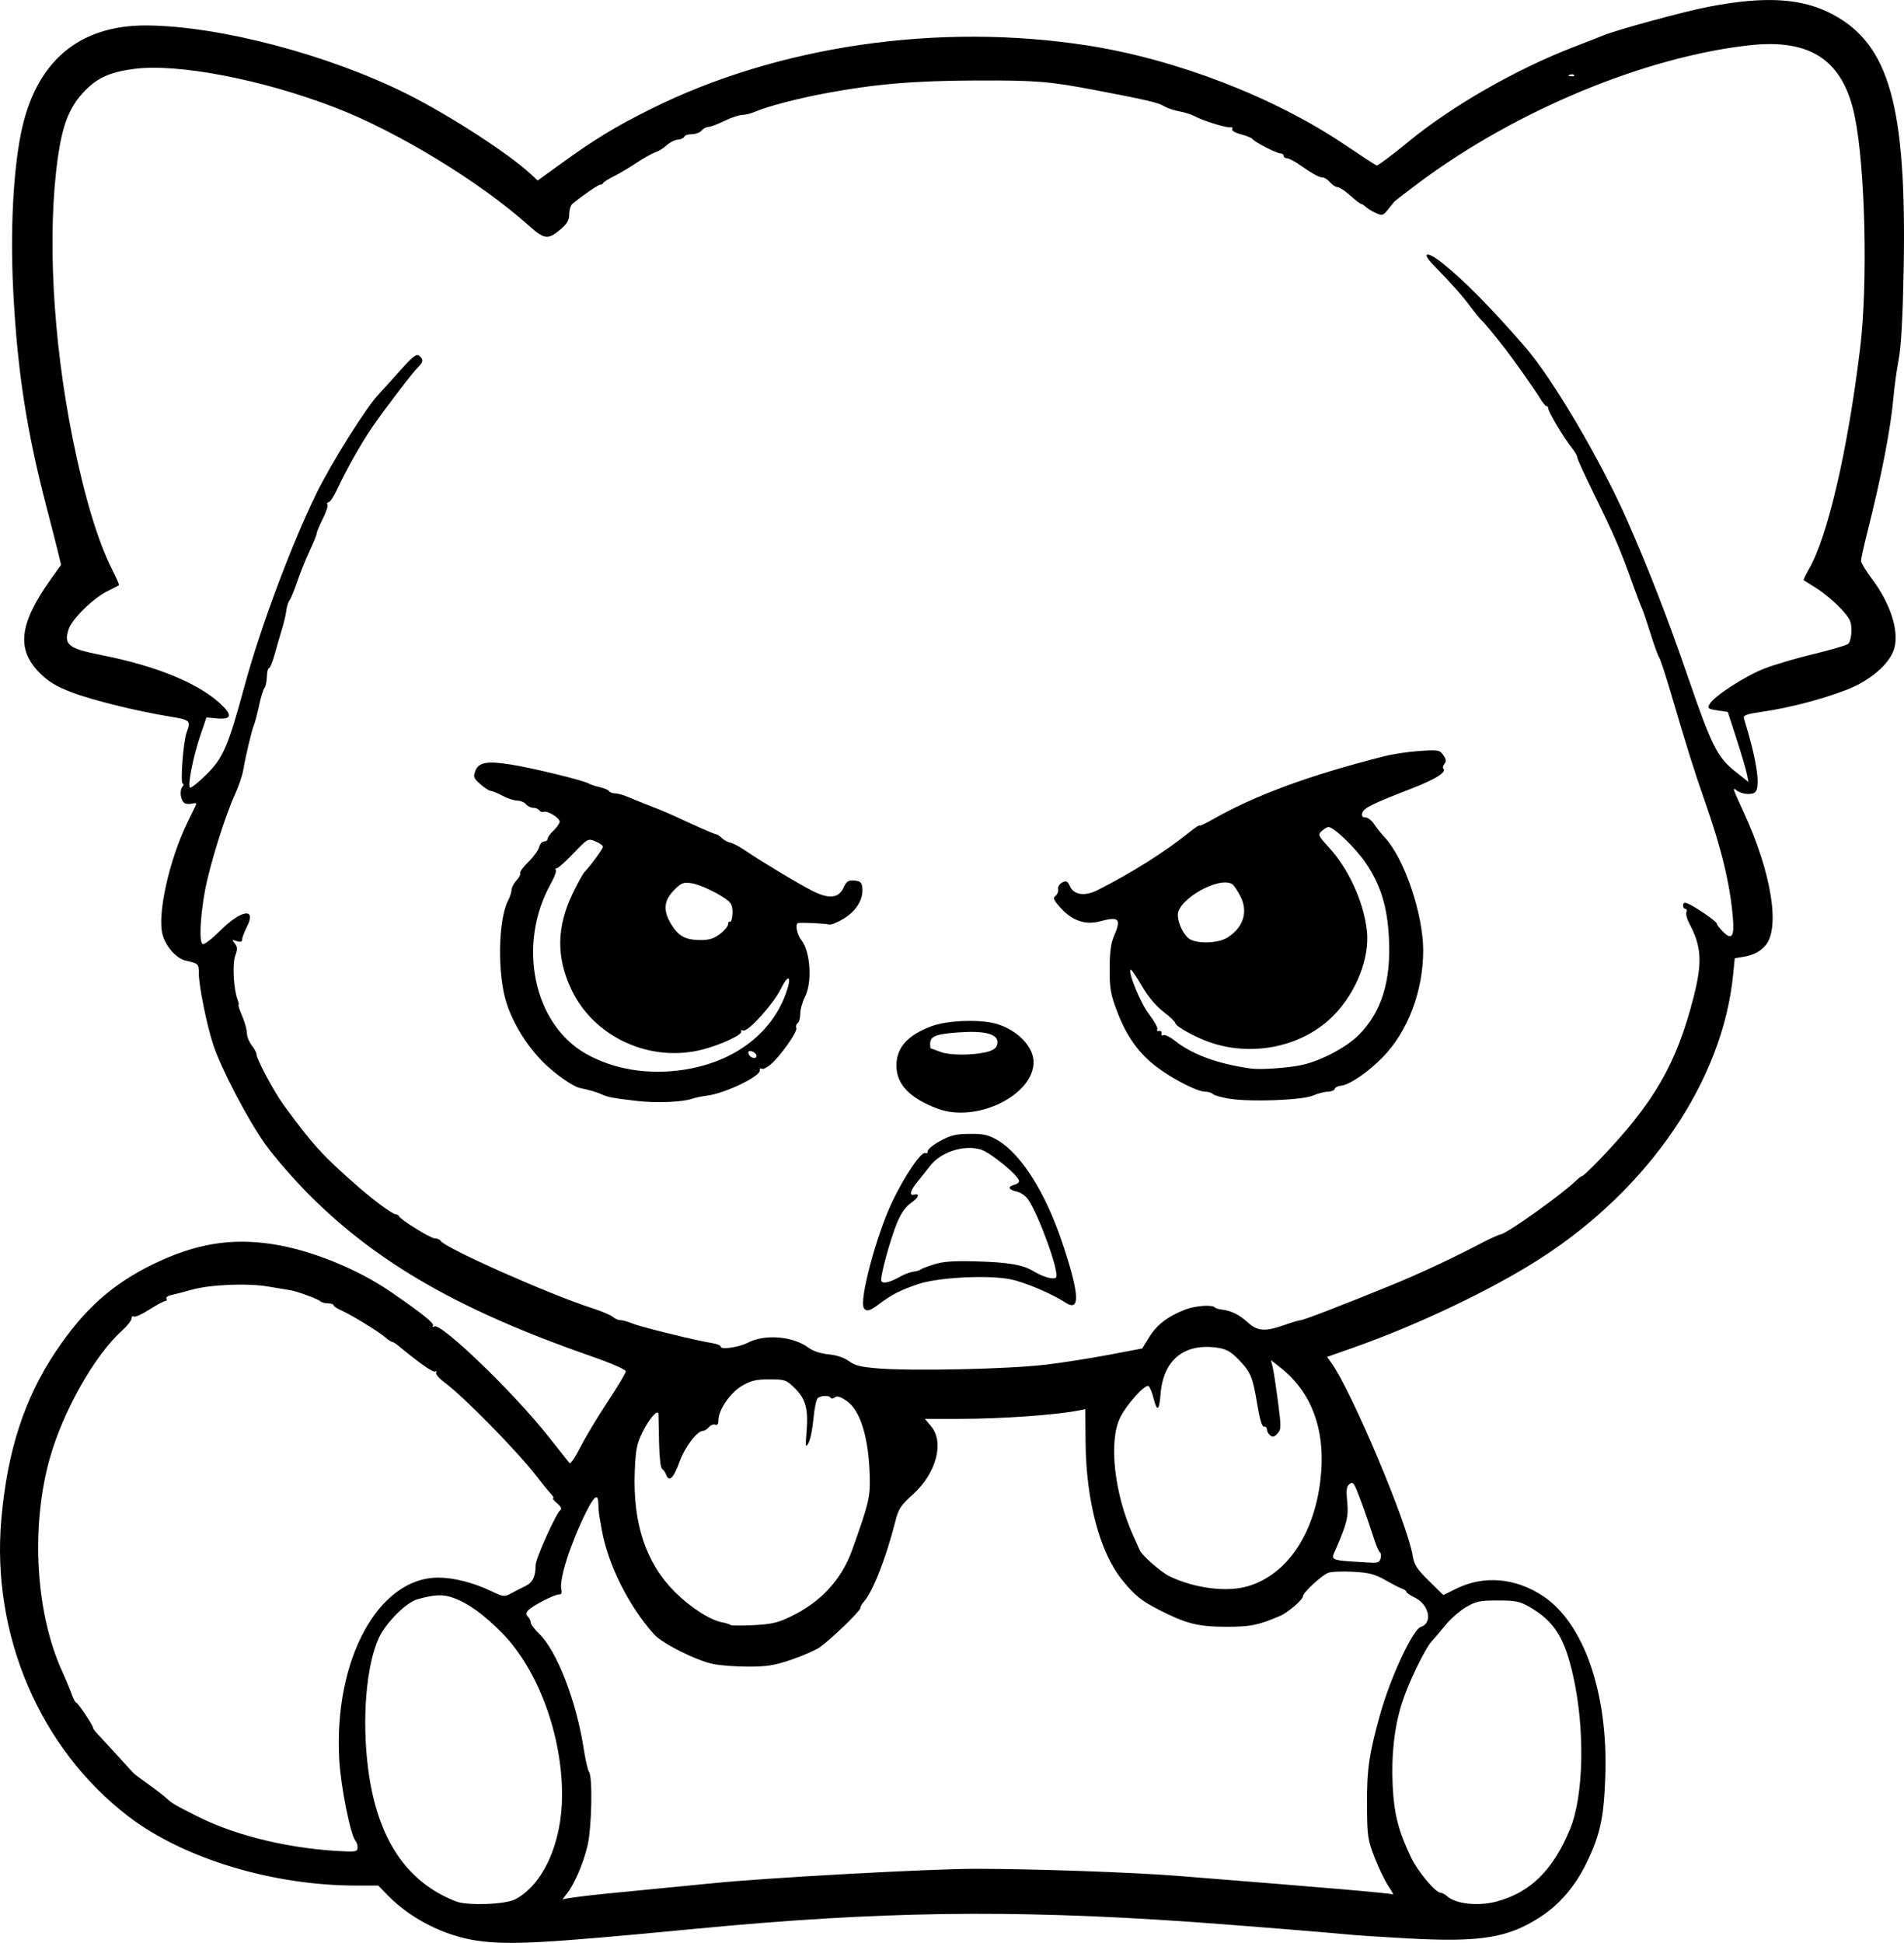 <?xml version="1.0" encoding="UTF-8" standalone="no"?>
<!-- Created with Inkscape (http://www.inkscape.org/) -->

<svg
   width="209.423mm"
   height="213.683mm"
   viewBox="0 0 209.423 213.683"
   version="1.1"
   id="svg5"
   xml:space="preserve"
   xmlns="http://www.w3.org/2000/svg"
   xmlns:svg="http://www.w3.org/2000/svg"><defs
     id="defs2" /><g
     id="layer1"
     transform="translate(22.876,-43.913)"><path
       style="fill:#000000;stroke-width:0.265"
       d="m 29.562,257.346 c -3.559,-0.518 -7.312,-2.427 -9.785,-4.977 l -1.046,-1.078 h -2.432 c -9.207,0 -19.022,-2.982 -25.066,-7.616 -9.731,-7.46 -15.076,-19.97 -13.963,-32.675 0.658,-7.509 2.531,-13.278 5.988,-18.447 3.107,-4.644 6.228,-7.435 10.773,-9.633 4.589,-2.219 8.486,-2.87 13.033,-2.179 4.214,0.64 9.368,2.722 13.097,5.289 3.359,2.312 4.747,3.425 4.589,3.679 -0.103,0.166 -0.047,0.202 0.137,0.088 0.732,-0.452 8.827,7.357 12.592,12.149 1.144,1.455 2.171,2.75 2.282,2.877 0.112,0.127 0.645,-0.647 1.185,-1.72 0.54,-1.073 1.888,-3.32 2.996,-4.994 1.108,-1.673 2.015,-3.193 2.015,-3.376 5e-5,-0.191 -1.582,-0.884 -3.704,-1.621 -14.447,-5.023 -23.577,-10.239 -31.089,-17.761 -1.673,-1.676 -3.85,-4.176 -4.837,-5.556 -1.932,-2.702 -4.844,-8.264 -5.746,-10.975 -0.705,-2.118 -1.588,-6.479 -1.588,-7.841 0,-1.064 -0.046,-1.109 -1.429,-1.414 -1.038,-0.229 -2.203,-1.536 -2.564,-2.875 -0.599,-2.222 0.742,-8.234 2.753,-12.342 0.464,-0.948 0.889,-1.831 0.945,-1.962 0.056,-0.131 -0.139,-0.176 -0.434,-0.099 -0.294,0.077 -0.67,0.057 -0.835,-0.045 -0.434,-0.268 -0.589,-1.371 -0.249,-1.781 0.16,-0.193 0.183,-0.35 0.051,-0.35 -0.301,0 0.055,-4.677 0.431,-5.667 0.478,-1.257 0.374,-1.357 -1.778,-1.708 -3.73,-0.608 -8.654,-1.824 -10.91,-2.694 -1.685,-0.65 -2.528,-1.161 -3.477,-2.11 -2.591,-2.591 -2.27,-5.406 1.168,-10.246 l 1.176,-1.655 -0.333,-1.387 c -0.183,-0.763 -0.753,-2.995 -1.267,-4.959 -2.187,-8.364 -3.21,-15.002 -3.66,-23.755 -0.337,-6.544 -0.015,-13.089 0.854,-17.374 1.592,-7.846 6.343,-11.903 13.868,-11.842 7.996,0.065 19.97,3.221 28.576,7.53 4.733,2.37 11.213,6.569 13.675,8.862 l 0.711,0.662 2.332,-1.691 c 3.859,-2.798 6.132,-4.188 10.055,-6.147 13.994,-6.988 31.702,-9.568 48.104,-7.011 9.76,1.522 20.51,5.672 28.306,10.927 1.85,1.247 3.419,2.268 3.488,2.268 0.171,0 1.808,-1.224 3.396,-2.538 4.79,-3.966 11.979,-8.086 18.389,-10.539 1.382,-0.529 2.795,-1.081 3.139,-1.226 1.429,-0.604 8.851,-2.626 11.548,-3.147 6.289,-1.214 10.302,-0.967 13.693,0.84 6.227,3.319 8.123,10.112 7.797,27.938 -0.098,5.343 -0.271,8.532 -0.544,9.972 -0.22,1.164 -0.477,3.01 -0.571,4.101 -0.304,3.524 -1.299,8.66 -2.93,15.129 -0.355,1.409 -0.646,2.736 -0.646,2.95 0,0.214 0.532,1.097 1.183,1.962 2.042,2.716 3.01,5.697 2.483,7.642 -0.456,1.682 -2.618,3.562 -5.277,4.59 -2.69,1.039 -6.24,1.964 -9.204,2.398 -1.82,0.266 -2.171,0.394 -2.06,0.75 1.363,4.398 1.833,7.381 1.27,8.059 -0.323,0.389 -1.508,0.3 -2.086,-0.157 -0.484,-0.383 -0.437,-0.235 0.757,2.346 3.084,6.672 4.087,12.844 2.395,14.746 -0.595,0.668 -1.329,1.038 -2.424,1.219 l -0.926,0.154 -0.18,1.819 c -1.149,11.597 -9.171,23.429 -21.119,31.15 -5.309,3.431 -13.503,7.341 -20.698,9.876 l -2.839,1 0.492,0.695 c 2.263,3.195 8.364,17.688 8.92,21.19 0.156,0.981 0.457,1.446 1.78,2.744 l 1.592,1.563 1.464,-0.718 c 2.994,-1.469 6.468,-1.17 9.474,0.815 4.52,2.984 7.187,10.669 6.875,19.815 -0.156,4.573 -0.563,6.464 -2.052,9.525 -1.258,2.587 -2.962,4.583 -5.095,5.968 -3.555,2.31 -6.589,2.8 -14.597,2.359 -2.765,-0.152 -5.563,-0.333 -6.218,-0.401 -1.971,-0.205 -13.622,-1.142 -17.727,-1.425 -19.805,-1.367 -34.231,-1.163 -54.372,0.769 -16.777,1.609 -20.545,1.812 -24.069,1.299 z m 4.227,-4.539 c 3.089,-1.622 5.158,-6.225 5.158,-11.477 -7.9e-4,-6.653 -2.655,-13.807 -6.614,-17.831 -1.974,-2.006 -3.738,-3.276 -5.355,-3.855 -1.132,-0.405 -2.065,-0.366 -3.956,0.166 -1.221,0.344 -3.428,2.549 -4.208,4.205 -1.416,3.006 -1.909,9.049 -1.186,14.528 1.003,7.592 4.197,12.384 9.663,14.497 1.257,0.486 5.412,0.337 6.498,-0.233 z m 107.949,0.24 c 3.717,-0.993 6.218,-3.461 8.08,-7.975 1.505,-3.649 1.656,-10.922 0.347,-16.801 -0.947,-4.256 -2.087,-6.056 -4.838,-7.639 -1.045,-0.601 -1.512,-0.695 -3.457,-0.695 -1.982,-2e-5 -2.397,0.087 -3.498,0.734 -0.687,0.404 -1.699,1.289 -2.249,1.967 -0.55,0.678 -1.238,1.488 -1.529,1.8 -0.75,0.804 -2.616,4.69 -3.289,6.849 -0.825,2.645 -1.16,5.656 -1,9 0.15,3.13 0.637,5.032 2.032,7.932 0.754,1.567 2.691,3.865 3.259,3.865 0.154,0 0.473,0.176 0.71,0.39 0.938,0.849 3.42,1.111 5.432,0.573 z m -98.266,-0.832 c 2.241,-0.228 5.265,-0.525 6.72,-0.66 1.455,-0.135 3.836,-0.367 5.292,-0.516 5.91,-0.605 24.089,-1.601 29.072,-1.592 6.479,0.011 17.147,0.387 22.069,0.777 16.604,1.317 23.47,1.909 23.686,2.042 0.139,0.086 -0.063,-0.307 -0.449,-0.873 -0.386,-0.566 -1.073,-1.982 -1.527,-3.146 -0.778,-1.994 -0.827,-2.332 -0.851,-5.821 -0.026,-3.897 0.232,-5.666 1.467,-10.054 1.132,-4.022 3.572,-9.246 4.449,-9.524 1.347,-0.428 0.913,-2.481 -0.686,-3.243 -0.494,-0.235 -0.898,-0.511 -0.898,-0.613 0,-0.102 -0.208,-0.256 -0.463,-0.343 -0.255,-0.087 -1.087,-0.516 -1.85,-0.952 -1.139,-0.652 -1.771,-0.816 -3.526,-0.917 -1.176,-0.067 -2.422,-0.015 -2.768,0.117 -0.7,0.266 -2.769,2.179 -2.769,2.56 0,0.384 -1.638,1.801 -2.514,2.175 -2.416,1.032 -3.254,1.2 -5.953,1.197 -3.072,-0.004 -4.435,-0.35 -7.402,-1.88 -1.95,-1.006 -2.636,-1.563 -4.013,-3.262 -2.466,-3.043 -3.975,-8.717 -4.031,-15.152 l -0.032,-3.644 -0.661,0.137 c -2.4,0.497 -8.556,0.933 -13.159,0.933 h -3.822 l 0.685,0.814 c 1.475,1.753 0.575,5.162 -1.971,7.466 -1.398,1.265 -1.611,1.598 -1.997,3.116 -1,3.939 -2.459,7.644 -3.439,8.733 -0.207,0.23 -0.376,0.538 -0.376,0.684 0,0.324 -3.232,3.448 -4.442,4.294 -0.479,0.334 -1.887,0.954 -3.13,1.377 -1.861,0.633 -2.697,0.768 -4.739,0.768 -1.364,0 -3.111,-0.131 -3.882,-0.291 -1.875,-0.389 -5.597,-2.258 -6.501,-3.265 -2.792,-3.107 -5.091,-7.715 -5.751,-11.526 -0.088,-0.509 -0.204,-1.164 -0.257,-1.455 -0.053,-0.291 -0.106,-0.931 -0.117,-1.421 -0.026,-1.164 -0.47,-0.821 -1.407,1.085 -1.709,3.477 -2.934,7.355 -2.658,8.411 0.092,0.354 0.006,0.525 -0.266,0.525 -0.525,0 -3.004,1.288 -3.402,1.767 -0.234,0.281 -0.234,0.446 -0.002,0.678 0.168,0.168 0.306,0.461 0.306,0.651 0,0.19 0.405,0.731 0.9,1.204 1.97,1.881 4.126,7.454 4.937,12.766 0.178,1.164 0.43,2.253 0.56,2.42 0.422,0.542 0.312,6.167 -0.16,8.158 -0.484,2.043 -1.533,4.424 -2.38,5.406 -0.303,0.351 -0.42,0.563 -0.26,0.472 0.16,-0.091 2.125,-0.353 4.366,-0.581 z m -27.014,-5.106 c 0,-0.262 -0.104,-0.589 -0.231,-0.728 -0.542,-0.589 -1.618,-5.958 -1.786,-8.914 -0.626,-10.999 4.288,-20.044 10.889,-20.044 1.719,0 3.883,0.555 5.862,1.504 1.286,0.616 1.419,0.632 2.117,0.248 0.41,-0.226 1.117,-0.588 1.571,-0.806 0.834,-0.4 1.148,-1.027 1.154,-2.308 0.004,-0.735 2.279,-5.783 2.747,-6.094 0.162,-0.108 0.011,-0.397 -0.376,-0.719 -0.356,-0.296 -0.553,-0.543 -0.439,-0.548 0.115,-0.005 -0.024,-0.258 -0.308,-0.563 -0.284,-0.305 -0.973,-1.151 -1.532,-1.881 -2.039,-2.665 -8.038,-8.778 -10.105,-10.298 -0.604,-0.444 -1.02,-0.935 -0.925,-1.09 0.096,-0.155 0.05,-0.205 -0.101,-0.112 -0.23,0.142 -1.676,-0.871 -4.109,-2.879 -0.256,-0.212 -0.546,-0.385 -0.644,-0.385 -0.098,0 -0.424,-0.217 -0.725,-0.482 -0.706,-0.622 -3.737,-2.481 -4.846,-2.971 -0.473,-0.209 -0.86,-0.47 -0.86,-0.58 0,-0.11 -0.274,-0.2 -0.609,-0.2 -0.335,0 -0.722,-0.107 -0.86,-0.239 -0.267,-0.254 -2.627,-1.118 -3.294,-1.207 -0.218,-0.029 -1.29,-0.208 -2.381,-0.397 -2.334,-0.405 -6.48,-0.227 -8.542,0.368 -0.759,0.219 -1.712,0.465 -2.118,0.547 -0.406,0.082 -0.667,0.265 -0.58,0.406 0.087,0.141 0.035,0.257 -0.116,0.257 -0.151,0 -0.935,0.422 -1.741,0.938 -0.806,0.516 -1.583,0.866 -1.725,0.778 -0.142,-0.088 -0.259,0.012 -0.259,0.222 0,0.21 -0.469,0.805 -1.041,1.322 -3.027,2.735 -6.493,8.867 -7.952,14.07 -2.11,7.524 -1.554,17.011 1.374,23.416 0.366,0.8 0.825,1.902 1.02,2.447 0.195,0.546 0.43,0.992 0.522,0.992 0.18,0 1.843,2.481 1.843,2.749 0,0.089 0.208,0.38 0.463,0.648 0.361,0.379 2.578,2.795 3.986,4.343 0.1,0.11 0.836,0.663 1.636,1.231 0.8,0.567 1.691,1.252 1.979,1.521 0.611,0.57 0.944,0.765 3.492,2.045 4.322,2.172 10.396,3.596 16.291,3.82 1.052,0.04 1.257,-0.03 1.257,-0.429 z m 47.636,-25.402 c 3.32,-1.598 5.595,-4.065 6.76,-7.327 1.828,-5.121 1.991,-5.792 1.937,-8.007 -0.104,-4.328 -1.026,-7.351 -2.56,-8.393 -0.675,-0.459 -1.049,-0.57 -1.279,-0.379 -0.181,0.15 -0.388,0.166 -0.469,0.035 -0.165,-0.266 -0.955,-0.254 -1.401,0.021 -0.164,0.101 -0.38,1.108 -0.48,2.237 -0.1,1.129 -0.347,2.35 -0.549,2.713 -0.33,0.594 -0.351,0.459 -0.208,-1.345 0.194,-2.44 -0.124,-3.536 -1.374,-4.748 -0.866,-0.839 -1.037,-0.895 -2.723,-0.895 -1.477,0 -2.018,0.128 -3.016,0.713 -1.295,0.759 -2.588,2.651 -2.588,3.787 0,0.409 -0.12,0.574 -0.354,0.484 -0.195,-0.075 -0.507,0.048 -0.694,0.273 -0.187,0.225 -0.48,0.409 -0.652,0.409 -0.65,0 -1.998,1.783 -2.585,3.419 -0.633,1.763 -1.142,2.266 -1.45,1.431 -0.099,-0.267 -0.307,-0.57 -0.463,-0.674 -0.166,-0.11 -0.304,-1.321 -0.332,-2.91 -0.027,-1.497 -0.056,-2.889 -0.066,-3.093 -0.031,-0.657 -1.021,0.47 -1.786,2.035 -0.598,1.222 -0.725,1.886 -0.819,4.257 -0.225,5.717 1.235,10.093 4.426,13.265 1.733,1.723 3.881,3.092 5.236,3.338 0.395,0.072 0.781,0.196 0.857,0.276 0.076,0.08 1.215,0.09 2.531,0.024 1.981,-0.101 2.687,-0.263 4.101,-0.944 z m 50.339,-3.352 c 4.247,-1.289 7.219,-5.669 7.928,-11.683 0.625,-5.306 -0.88,-9.557 -4.36,-12.313 l -1.087,-0.861 0.185,0.736 c 0.102,0.405 0.365,2.111 0.585,3.791 0.373,2.841 0.369,3.09 -0.05,3.553 -0.343,0.379 -0.536,0.427 -0.807,0.202 -0.196,-0.163 -0.357,-0.46 -0.357,-0.661 0,-0.2 -0.144,-0.335 -0.32,-0.298 -0.21,0.043 -0.463,-0.794 -0.739,-2.447 -0.512,-3.072 -0.71,-3.547 -2.067,-4.945 -0.842,-0.867 -1.332,-1.142 -2.297,-1.287 -3.672,-0.551 -5.992,1.347 -6.277,5.134 -0.135,1.797 -0.383,1.949 -0.757,0.463 -0.17,-0.675 -0.422,-1.297 -0.56,-1.383 -0.385,-0.238 -2.431,2.041 -3.138,3.497 -1.261,2.593 -0.629,8.314 1.421,12.878 0.377,0.84 0.721,1.607 0.764,1.705 0.251,0.571 2.367,2.416 3.261,2.842 2.819,1.345 6.343,1.782 8.671,1.076 z m 14.549,-3.048 c 0.076,-0.291 0.04,-0.59 -0.081,-0.665 -0.121,-0.075 -0.418,-0.759 -0.66,-1.522 -0.636,-2.002 -1.713,-4.994 -2.046,-5.682 -0.232,-0.48 -0.359,-0.532 -0.671,-0.273 -0.295,0.245 -0.346,0.69 -0.221,1.917 0.165,1.612 -0.014,2.353 -1.268,5.238 -0.555,1.277 -0.807,1.184 3.979,1.466 0.63,0.037 0.862,-0.078 0.967,-0.48 z M 91.995,194.025 c 1.892,-0.226 5.087,-0.725 7.101,-1.109 l 3.662,-0.697 0.772,-1.255 c 0.818,-1.329 2.03,-2.264 3.883,-2.994 1.135,-0.447 2.995,-0.598 3.324,-0.269 0.097,0.097 0.444,0.206 0.772,0.243 1.022,0.114 1.937,0.565 2.863,1.412 1.067,0.974 1.894,1.033 4.019,0.286 0.828,-0.291 1.632,-0.529 1.786,-0.529 0.309,0 4.66,-1.676 9.787,-3.771 3.304,-1.349 6.809,-2.983 10.054,-4.687 0.946,-0.496 1.922,-0.938 2.168,-0.981 0.753,-0.132 6.712,-4.382 8.292,-5.914 0.296,-0.287 0.612,-0.522 0.703,-0.522 0.09,0 0.936,-0.804 1.879,-1.786 5.995,-6.243 8.461,-10.506 10.347,-17.884 0.973,-3.809 0.872,-5.567 -0.465,-8.069 -0.26,-0.486 -0.408,-1.052 -0.329,-1.257 0.079,-0.205 0.028,-0.373 -0.113,-0.373 -0.141,0 -0.256,-0.175 -0.256,-0.389 0,-0.259 0.154,-0.331 0.463,-0.216 0.749,0.279 3.241,1.984 3.241,2.218 0,0.118 0.312,0.527 0.694,0.909 0.957,0.957 1.254,0.545 1.085,-1.509 -0.305,-3.726 -1.24,-7.599 -3.137,-12.996 -1.085,-3.088 -1.938,-5.808 -3.705,-11.817 -0.575,-1.957 -1.144,-3.684 -1.263,-3.836 -0.119,-0.153 -0.552,-1.349 -0.961,-2.659 -0.409,-1.31 -0.834,-2.56 -0.945,-2.778 -0.111,-0.218 -0.521,-1.29 -0.912,-2.381 -1.485,-4.146 -2.097,-5.575 -4.373,-10.205 -1.006,-2.048 -1.83,-3.854 -1.83,-4.015 0,-0.16 -0.272,-0.628 -0.604,-1.04 -0.827,-1.025 -2.571,-3.937 -2.571,-4.294 0,-0.16 -0.093,-0.291 -0.208,-0.291 -0.114,0 -0.434,-0.387 -0.71,-0.86 -0.411,-0.704 -2.953,-4.32 -3.768,-5.361 -1.316,-1.68 -2.371,-2.957 -2.621,-3.172 -0.169,-0.146 -0.745,-0.85 -1.281,-1.566 -0.923,-1.232 -2.089,-2.542 -4.059,-4.56 -1.367,-1.4 -0.718,-1.557 0.957,-0.232 2.374,1.879 5.439,4.986 9.176,9.3 2.998,3.462 8.213,12.312 11.126,18.885 2.327,5.25 4.558,10.991 6.733,17.33 2.606,7.594 3.241,8.865 5.206,10.421 l 1.466,1.16 -0.181,-0.896 c -0.1,-0.493 -0.612,-2.225 -1.137,-3.85 l -0.956,-2.954 -1.141,-0.171 c -1.027,-0.154 -1.114,-0.222 -0.867,-0.683 0.463,-0.866 3.912,-3.102 6.062,-3.931 1.122,-0.433 3.568,-1.152 5.436,-1.598 1.868,-0.446 3.556,-0.944 3.75,-1.105 0.197,-0.164 0.354,-0.81 0.354,-1.463 0,-1.025 -0.15,-1.33 -1.217,-2.47 -0.669,-0.715 -1.83,-1.685 -2.58,-2.156 -0.75,-0.47 -1.403,-0.882 -1.452,-0.916 -0.049,-0.034 0.208,-0.577 0.572,-1.207 2.069,-3.581 4.272,-13.076 5.637,-24.296 0.867,-7.126 0.568,-19.912 -0.597,-25.53 -1.272,-6.134 -4.83,-8.538 -11.548,-7.8 -11.494,1.262 -25.763,7.188 -36.365,15.104 -1.424,1.063 -2.649,2.007 -2.722,2.097 -0.073,0.09 -0.389,0.484 -0.704,0.876 -0.525,0.655 -0.632,0.685 -1.323,0.379 -0.413,-0.183 -0.909,-0.483 -1.101,-0.667 -0.192,-0.184 -0.43,-0.337 -0.529,-0.34 -0.099,-0.003 -0.639,-0.42 -1.201,-0.926 -0.562,-0.506 -1.188,-0.92 -1.392,-0.92 -0.204,0 -0.574,-0.238 -0.823,-0.529 -0.249,-0.291 -0.607,-0.529 -0.795,-0.529 -0.399,0 -1.096,-0.38 -2.544,-1.389 -0.575,-0.4 -1.205,-0.728 -1.402,-0.728 -0.196,0 -0.357,-0.119 -0.357,-0.265 0,-0.146 -0.161,-0.265 -0.357,-0.265 -0.412,0 -2.884,-1.273 -3.082,-1.587 -0.073,-0.116 -0.642,-0.347 -1.265,-0.514 -0.647,-0.174 -1.061,-0.42 -0.966,-0.574 0.092,-0.148 0.006,-0.238 -0.19,-0.198 -0.423,0.085 -2.987,-0.71 -3.929,-1.218 -0.364,-0.196 -1.138,-0.441 -1.72,-0.543 -0.582,-0.102 -1.341,-0.364 -1.687,-0.581 -0.582,-0.366 -2.004,-0.695 -7.573,-1.755 -5.046,-0.96 -6.463,-1.075 -12.965,-1.054 -6.858,0.022 -11.158,0.384 -16.601,1.397 -3.095,0.576 -6.465,1.456 -7.781,2.031 -0.459,0.2 -1.113,0.366 -1.455,0.367 -0.342,0.001 -1.217,0.295 -1.944,0.653 -0.728,0.358 -1.517,0.654 -1.754,0.659 -0.237,0.005 -0.579,0.187 -0.76,0.405 -0.181,0.218 -0.662,0.397 -1.069,0.397 -0.407,0 -0.781,0.124 -0.831,0.276 -0.051,0.152 -0.369,0.297 -0.708,0.323 -0.339,0.026 -0.898,0.309 -1.244,0.629 -0.346,0.321 -0.901,0.666 -1.233,0.767 -0.332,0.101 -1.259,0.619 -2.059,1.15 -0.8,0.531 -1.931,1.201 -2.514,1.49 -0.582,0.288 -1.098,0.614 -1.147,0.723 -0.049,0.109 -0.204,0.198 -0.347,0.198 -0.223,0 -2.057,1.268 -3.071,2.123 -0.182,0.153 -0.331,0.658 -0.331,1.12 0,0.621 -0.226,1.036 -0.86,1.584 -1.456,1.257 -1.861,1.221 -3.572,-0.315 -5.333,-4.788 -14.429,-10.337 -21.273,-12.98 -8.077,-3.119 -17.404,-4.908 -22.212,-4.261 -2.75,0.37 -4.14,1.037 -5.642,2.707 -1.461,1.625 -2.181,3.495 -2.677,6.955 -1.199,8.356 -0.591,20.001 1.617,30.979 1.276,6.346 2.761,11.278 4.334,14.394 0.463,0.917 0.804,1.699 0.758,1.739 -0.046,0.04 -0.619,0.338 -1.274,0.662 -1.547,0.765 -3.885,3.052 -4.25,4.157 -0.573,1.736 -0.057,2.149 3.589,2.868 5.924,1.169 10.475,3.009 12.965,5.241 1.525,1.367 1.418,1.89 -0.35,1.721 l -1.057,-0.101 -0.679,1.989 c -0.757,2.217 -1.405,5.466 -1.142,5.729 0.094,0.094 0.887,-0.531 1.762,-1.388 1.893,-1.854 2.437,-3.112 4.27,-9.866 1.725,-6.357 5.128,-15.467 7.886,-21.108 1.623,-3.321 5.483,-9.473 6.817,-10.868 0.266,-0.278 1.301,-1.423 2.3,-2.543 1.458,-1.636 1.888,-1.977 2.183,-1.732 0.484,0.402 0.464,0.673 -0.096,1.235 -0.69,0.693 -3.759,4.715 -5.098,6.678 -1.248,1.831 -2.772,4.536 -3.837,6.813 -0.357,0.764 -0.777,1.389 -0.933,1.389 -0.156,0 -0.213,0.115 -0.126,0.255 0.087,0.14 -0.145,0.85 -0.514,1.579 -0.369,0.728 -0.671,1.447 -0.671,1.597 0,0.15 -0.349,1.017 -0.776,1.927 -0.427,0.91 -1.038,2.428 -1.358,3.374 -0.32,0.946 -0.701,1.87 -0.846,2.054 -0.145,0.184 -0.306,0.69 -0.357,1.125 -0.051,0.435 -0.266,1.357 -0.479,2.047 -0.213,0.691 -0.576,1.94 -0.806,2.777 -0.231,0.837 -0.511,1.521 -0.624,1.521 -0.113,0 -0.217,0.42 -0.231,0.934 -0.015,0.514 -0.137,1.079 -0.273,1.257 -0.135,0.178 -0.398,1.037 -0.583,1.91 -0.185,0.873 -0.436,1.826 -0.557,2.117 -0.254,0.611 -0.936,3.479 -1.196,5.027 -0.098,0.582 -0.506,1.773 -0.907,2.646 -1.084,2.36 -2.8,7.874 -3.293,10.583 -0.548,3.009 -0.657,5.726 -0.236,5.874 0.171,0.06 1.034,-0.609 1.918,-1.488 2.335,-2.321 4.023,-2.56 2.93,-0.415 -0.29,0.57 -0.528,1.197 -0.528,1.395 0,0.251 -0.178,0.302 -0.593,0.17 -0.536,-0.17 -0.557,-0.145 -0.218,0.264 0.308,0.371 0.318,0.613 0.054,1.341 -0.33,0.914 -0.185,3.66 0.255,4.832 0.123,0.327 0.171,0.595 0.107,0.595 -0.064,0 0.118,0.546 0.403,1.213 0.286,0.667 0.52,1.511 0.52,1.876 0,0.365 0.238,0.967 0.529,1.337 0.291,0.37 0.529,0.817 0.529,0.993 0,0.518 1.942,4.154 2.972,5.561 3.232,4.421 4.329,5.622 8.291,9.076 1.706,1.488 3.72,2.963 4.046,2.963 0.142,0 0.298,0.089 0.347,0.198 0.175,0.394 3.489,2.447 3.95,2.447 0.26,0 0.548,0.123 0.641,0.273 0.493,0.798 11.948,5.887 16.664,7.402 1.019,0.327 2.04,0.759 2.27,0.958 0.23,0.199 0.613,0.363 0.851,0.363 0.238,0 0.824,0.164 1.302,0.365 0.898,0.377 6.99,1.876 8.74,2.15 0.546,0.085 0.992,0.268 0.992,0.406 0,0.356 2.013,0.058 2.979,-0.442 1.888,-0.976 4.959,-0.72 6.679,0.558 0.492,0.366 1.328,0.641 2.2,0.724 0.893,0.085 1.711,0.359 2.24,0.75 0.672,0.497 1.322,0.654 3.356,0.809 3.815,0.291 14.252,0.057 18.133,-0.408 z m -19.855,-6.254 c -0.526,-0.852 1.354,-7.937 3.074,-11.584 1.378,-2.921 3.273,-5.717 3.698,-5.454 0.138,0.085 0.251,-0.012 0.251,-0.215 0,-0.204 0.625,-0.712 1.389,-1.128 1.144,-0.624 1.716,-0.76 3.241,-0.77 1.556,-0.01 2.05,0.105 3.087,0.714 2.561,1.505 5.235,5.741 7.06,11.18 1.929,5.75 2.039,7.75 0.365,6.655 -1.538,-1.006 -4.5,-2.255 -6.083,-2.565 -2.495,-0.488 -7.943,-0.198 -10.117,0.538 -1.951,0.661 -2.89,1.141 -4.271,2.184 -1.042,0.786 -1.42,0.886 -1.693,0.444 z m 3.98,-3.447 c 0.437,-0.253 1.091,-0.499 1.455,-0.547 0.364,-0.048 0.721,-0.153 0.794,-0.233 0.073,-0.08 0.735,-0.336 1.471,-0.569 1,-0.317 2.139,-0.402 4.498,-0.338 3.725,0.101 5.259,0.362 6.489,1.102 1.086,0.654 2.273,0.965 2.469,0.648 0.352,-0.57 -1.884,-6.778 -3.079,-8.548 -0.263,-0.389 -0.833,-0.785 -1.268,-0.881 -0.91,-0.2 -1.029,-0.536 -0.261,-0.737 0.291,-0.076 0.529,-0.256 0.529,-0.399 0,-0.587 -3.213,-3.218 -4.281,-3.506 -1.9,-0.512 -4.359,0.316 -5.547,1.866 -0.342,0.447 -0.95,1.21 -1.35,1.697 -0.773,0.94 -0.943,1.549 -0.397,1.424 0.709,-0.163 0.553,0.31 -0.295,0.894 -0.594,0.409 -1.104,1.124 -1.529,2.144 -0.764,1.832 -1.908,6.02 -1.761,6.445 0.125,0.362 0.966,0.174 2.064,-0.462 z m 4.16,-18.469 c -3.086,-1.149 -4.557,-2.679 -4.557,-4.742 0,-1.991 1.238,-3.371 3.902,-4.348 1.75,-0.642 5.308,-0.765 7.104,-0.246 2.285,0.66 4.075,2.506 4.075,4.203 0,3.654 -6.275,6.714 -10.524,5.132 z m 5.233,-6.207 c 0.938,-0.207 1.323,-0.528 1.323,-1.101 0,-0.936 -1.417,-1.293 -4.32,-1.087 -2.473,0.176 -3.088,0.426 -3.088,1.259 0,0.273 0.03,0.499 0.066,0.501 0.036,0.002 0.542,0.183 1.124,0.402 0.952,0.358 3.335,0.371 4.895,0.026 z m -38.232,5.362 c -2.637,-0.304 -3.335,-0.433 -3.953,-0.729 -0.473,-0.227 -1.378,-0.492 -2.435,-0.714 -0.789,-0.165 -2.776,-1.572 -4.077,-2.886 -1.779,-1.797 -3.269,-4.219 -3.992,-6.489 -1.011,-3.174 -0.912,-9.122 0.186,-11.239 0.209,-0.403 0.38,-0.934 0.38,-1.181 0,-0.247 0.244,-0.711 0.543,-1.032 0.298,-0.32 0.482,-0.681 0.408,-0.801 -0.074,-0.12 0.327,-0.67 0.892,-1.221 0.565,-0.552 1.098,-1.285 1.185,-1.631 0.087,-0.345 0.334,-0.627 0.549,-0.627 0.216,0 0.392,-0.135 0.392,-0.3 0,-0.165 0.298,-0.576 0.661,-0.913 0.364,-0.337 0.661,-0.772 0.661,-0.965 0,-0.423 -1.328,-1.236 -1.762,-1.079 -0.169,0.061 -0.384,-0.014 -0.479,-0.167 -0.095,-0.153 -0.389,-0.279 -0.653,-0.279 -0.265,0 -0.629,-0.179 -0.811,-0.397 -0.181,-0.218 -0.613,-0.397 -0.959,-0.397 -0.347,0 -1.074,-0.238 -1.617,-0.529 -0.543,-0.291 -1.122,-0.529 -1.286,-0.529 -0.164,0 -0.679,-0.332 -1.143,-0.737 -0.749,-0.654 -0.814,-0.818 -0.574,-1.448 0.367,-0.965 1.269,-1.138 3.841,-0.736 2.378,0.372 7.998,1.736 8.628,2.094 0.223,0.127 0.787,0.314 1.254,0.417 0.467,0.102 0.916,0.296 0.999,0.431 0.083,0.134 0.378,0.244 0.656,0.244 0.278,0 0.896,0.168 1.373,0.374 0.478,0.206 1.524,0.629 2.324,0.94 1.784,0.694 1.944,0.763 4.855,2.104 1.288,0.593 2.44,1.079 2.561,1.079 0.121,0 0.405,0.185 0.631,0.411 0.226,0.226 0.649,0.457 0.94,0.513 0.291,0.056 1.037,0.451 1.658,0.878 1.659,1.14 5.847,3.655 7.38,4.432 1.803,0.914 2.876,0.803 3.407,-0.352 0.335,-0.729 0.521,-0.853 1.191,-0.794 0.64,0.057 0.809,0.206 0.875,0.771 0.143,1.238 -0.609,2.522 -1.981,3.382 -0.701,0.439 -1.454,0.749 -1.672,0.687 -0.404,-0.113 -2.768,-0.234 -3.378,-0.173 -0.39,0.039 -0.181,1.25 0.326,1.886 0.999,1.256 1.219,4.624 0.407,6.218 -0.291,0.571 -0.529,1.422 -0.529,1.892 0,0.47 -0.127,0.933 -0.283,1.029 -0.155,0.096 -0.221,0.336 -0.145,0.533 0.154,0.401 -1.755,3.096 -2.853,4.028 -0.391,0.332 -0.828,0.532 -0.971,0.443 -0.143,-0.088 -0.227,-0.017 -0.187,0.158 0.148,0.648 -3.863,2.578 -5.843,2.811 -0.53,0.062 -1.261,0.217 -1.625,0.343 -1.039,0.36 -3.924,0.479 -5.953,0.245 z m 4.976,-3.432 c 5.475,-0.816 9.621,-3.866 11.267,-8.291 0.733,-1.97 0.38,-2.42 -0.501,-0.638 -0.835,1.69 -3.638,4.796 -4.151,4.599 -0.206,-0.079 -0.305,-0.031 -0.22,0.106 0.201,0.326 -2.211,1.459 -4.217,1.98 -5.792,1.505 -12,-1.339 -14.484,-6.636 -1.657,-3.533 -1.607,-6.84 0.159,-10.512 0.526,-1.093 1.104,-2.146 1.285,-2.341 0.778,-0.838 2.049,-2.579 2.049,-2.807 0,-0.136 -0.372,-0.402 -0.828,-0.591 -0.82,-0.34 -0.842,-0.327 -2.447,1.349 -0.891,0.93 -1.718,1.662 -1.838,1.627 -0.12,-0.035 -0.151,0.045 -0.069,0.178 0.082,0.133 -0.163,0.802 -0.546,1.486 -3.745,6.701 -1.934,15.457 3.875,18.732 3.035,1.711 6.808,2.334 10.665,1.759 z m 8.054,-1.635 c -0.061,-0.182 -0.308,-0.369 -0.55,-0.416 -0.307,-0.059 -0.392,0.041 -0.28,0.331 0.188,0.489 0.993,0.572 0.831,0.085 z m -3.994,-13.309 c 0.487,-0.371 0.885,-0.854 0.885,-1.074 0,-0.219 0.096,-0.34 0.214,-0.267 0.118,0.073 0.24,-0.315 0.272,-0.862 0.04,-0.681 -0.09,-1.121 -0.412,-1.397 -0.914,-0.781 -3.123,-1.845 -4.12,-1.985 -0.897,-0.125 -1.112,-0.036 -1.921,0.797 -1.109,1.142 -1.192,2.217 -0.286,3.714 0.792,1.308 1.56,1.728 3.186,1.74 0.993,0.007 1.506,-0.149 2.183,-0.666 z m 56.067,18.124 c -0.864,-0.134 -1.692,-0.365 -1.839,-0.512 -0.147,-0.147 -0.545,-0.268 -0.884,-0.268 -0.846,0 -3.61,-1.418 -5.335,-2.736 -1.958,-1.496 -3.276,-3.337 -4.294,-5.996 -0.754,-1.969 -0.86,-2.559 -0.858,-4.761 0.002,-1.765 0.135,-2.819 0.446,-3.538 0.865,-1.997 0.618,-2.275 -1.516,-1.704 -1.596,0.427 -3.045,-0.065 -4.306,-1.46 -0.792,-0.876 -0.889,-1.104 -0.575,-1.343 0.208,-0.159 0.337,-0.489 0.286,-0.734 -0.05,-0.245 0.147,-0.573 0.438,-0.729 0.452,-0.242 0.581,-0.176 0.878,0.445 0.446,0.934 1.644,1.085 3.037,0.381 3.742,-1.889 7.382,-4.185 10.073,-6.351 0.618,-0.498 1.124,-0.835 1.124,-0.748 0,0.086 0.566,-0.167 1.257,-0.563 4.783,-2.743 10.773,-4.956 19.116,-7.064 0.946,-0.239 2.689,-0.497 3.873,-0.573 2.015,-0.129 2.18,-0.1 2.572,0.461 0.314,0.448 0.345,0.688 0.125,0.954 -0.162,0.195 -0.218,0.432 -0.124,0.526 0.392,0.392 -0.842,1.167 -3.492,2.194 -4.319,1.672 -5.28,2.148 -5.42,2.685 -0.091,0.347 0.012,0.494 0.345,0.494 0.261,0 0.688,0.327 0.95,0.728 0.262,0.4 0.8,1.074 1.195,1.497 2.121,2.271 4.197,8.376 4.206,12.37 0.011,4.472 -1.673,8.93 -4.447,11.773 -1.636,1.677 -3.701,3.076 -4.644,3.145 -0.294,0.022 -0.581,0.177 -0.637,0.344 -0.056,0.168 -0.393,0.305 -0.75,0.305 -0.356,0 -1.091,0.19 -1.632,0.423 -1.185,0.509 -6.791,0.728 -9.169,0.358 z m 8.053,-3.741 c 2.082,-0.487 4.844,-1.963 6.144,-3.281 2.508,-2.544 3.55,-5.889 3.313,-10.638 -0.174,-3.489 -0.904,-5.846 -2.57,-8.302 -1.103,-1.625 -3.494,-3.923 -4.083,-3.923 -0.137,0 -0.464,0.195 -0.726,0.432 -0.456,0.412 -0.419,0.497 0.788,1.818 2.163,2.367 3.81,5.979 4.168,9.142 0.335,2.958 -1.149,6.755 -3.635,9.304 -3.329,3.412 -8.805,4.623 -13.574,3.003 -1.62,-0.551 -3.842,-1.779 -3.863,-2.135 -0.008,-0.146 -0.596,-0.707 -1.306,-1.247 -0.834,-0.635 -1.679,-1.649 -2.39,-2.865 -0.605,-1.035 -1.15,-1.831 -1.212,-1.77 -0.308,0.309 1.07,3.666 2.014,4.904 0.588,0.772 0.998,1.519 0.911,1.66 -0.087,0.141 -0.001,0.224 0.192,0.184 0.193,-0.04 0.318,0.085 0.278,0.278 -0.04,0.193 0.051,0.274 0.203,0.18 0.152,-0.094 0.742,0.199 1.313,0.651 1.893,1.499 4.761,2.539 8.346,3.025 1.099,0.149 4.255,-0.084 5.689,-0.419 z m -8.327,-13.978 c 1.778,-1.099 2.332,-2.855 1.441,-4.567 -0.319,-0.614 -0.717,-1.204 -0.883,-1.311 -1.426,-0.919 -5.99,1.648 -5.99,3.369 0,1.005 0.715,2.394 1.403,2.726 0.999,0.483 3.077,0.371 4.029,-0.217 z m 38.153,-94.876 c -0.088,-0.088 -0.316,-0.097 -0.507,-0.021 -0.211,0.084 -0.148,0.147 0.16,0.16 0.279,0.011 0.435,-0.051 0.347,-0.139 z"
       id="path2476" /></g></svg>
